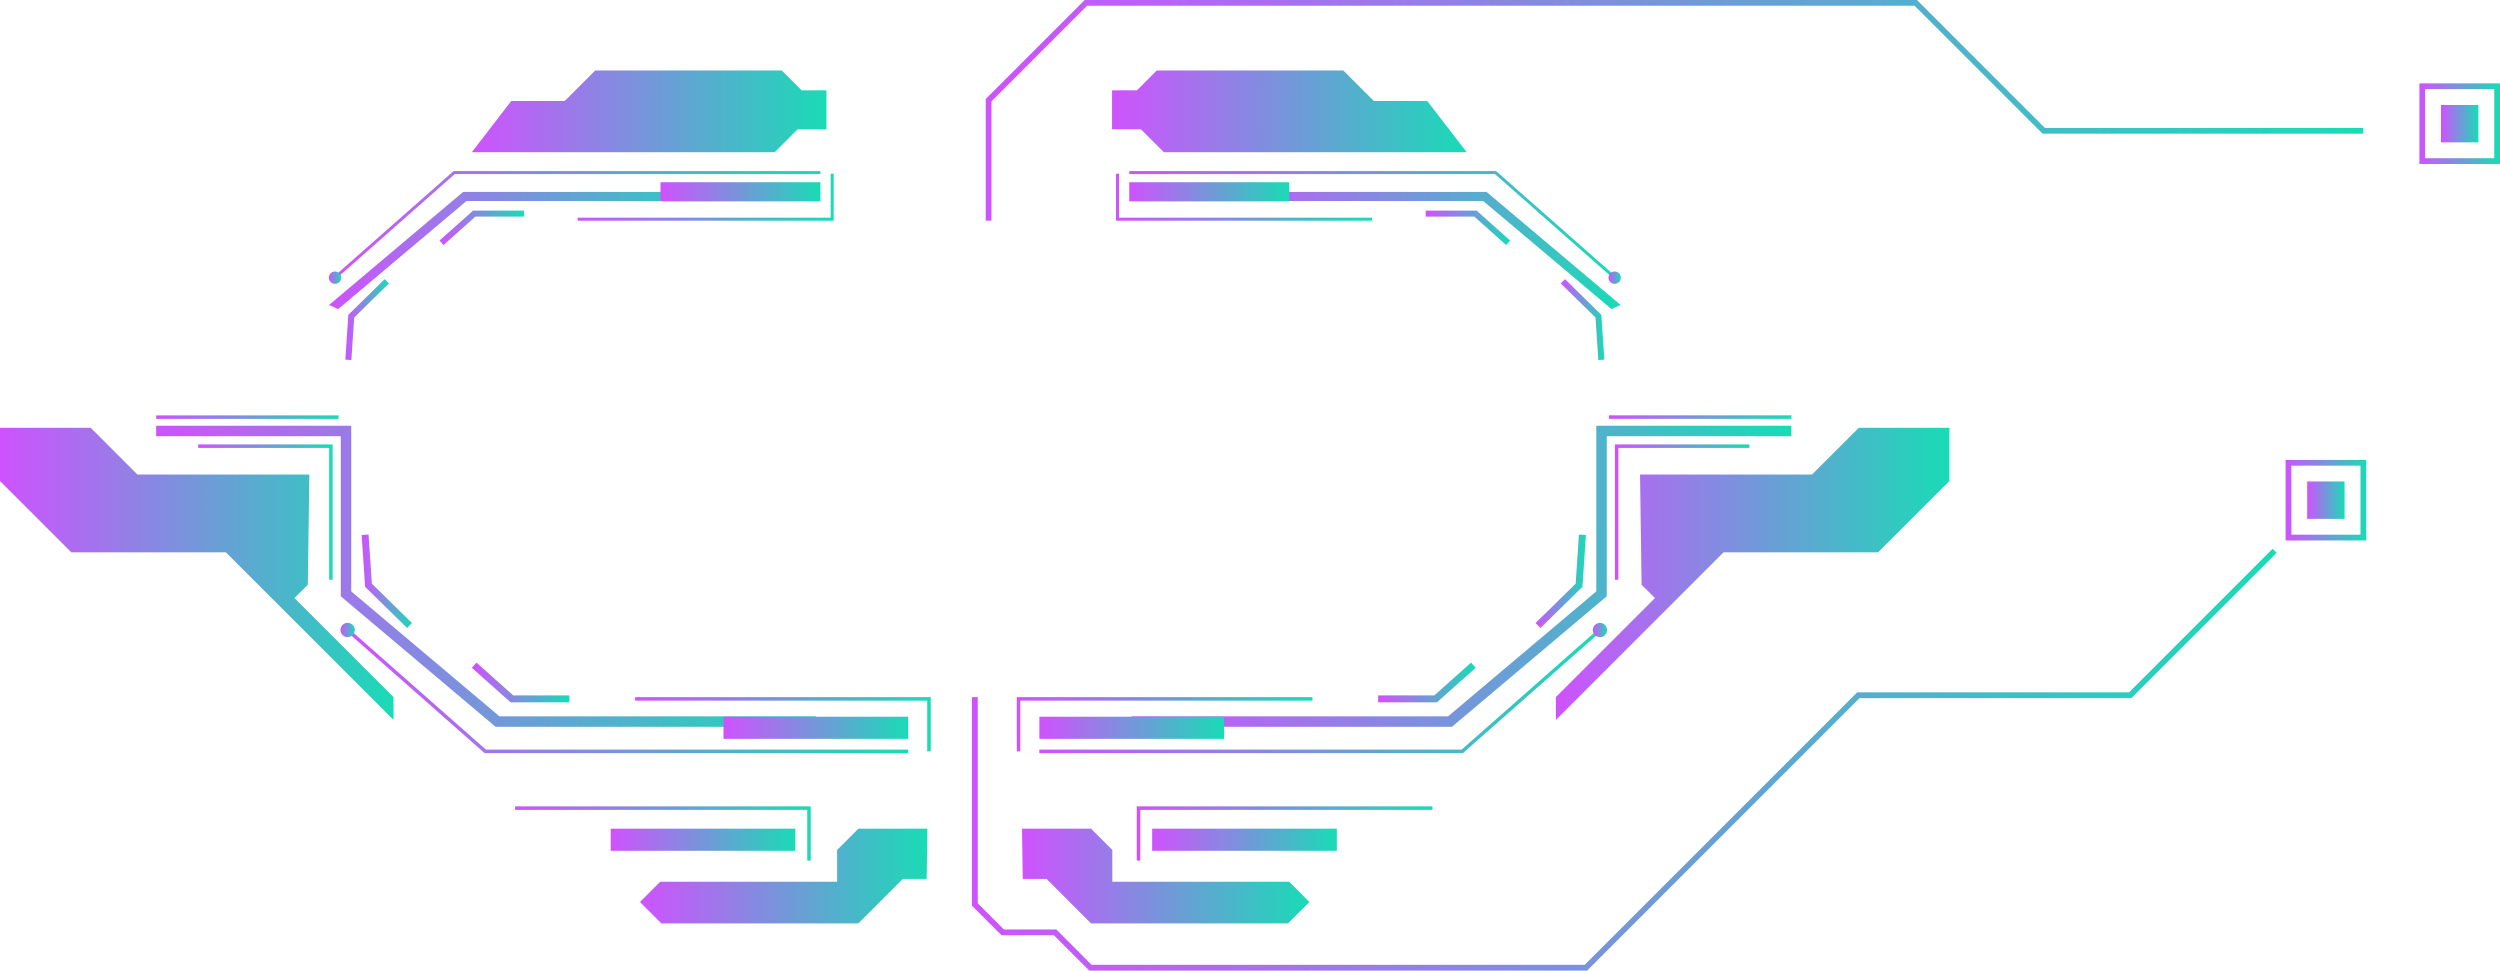<svg xmlns="http://www.w3.org/2000/svg" xmlns:xlink="http://www.w3.org/1999/xlink" viewBox="0 0 498.69 193.61"><defs><style>.cls-1{fill:url(#New_Gradient_Swatch_1);}.cls-2{fill:url(#New_Gradient_Swatch_1-2);}.cls-3{fill:url(#New_Gradient_Swatch_1-3);}.cls-4{fill:url(#New_Gradient_Swatch_1-4);}.cls-5{fill:url(#New_Gradient_Swatch_1-5);}.cls-6{fill:url(#New_Gradient_Swatch_1-6);}.cls-7{fill:url(#New_Gradient_Swatch_1-7);}.cls-8{fill:url(#New_Gradient_Swatch_1-8);}.cls-9{fill:url(#New_Gradient_Swatch_1-9);}.cls-10{fill:url(#New_Gradient_Swatch_1-10);}.cls-11{fill:url(#New_Gradient_Swatch_1-11);}.cls-12{fill:url(#New_Gradient_Swatch_1-12);}.cls-13{fill:url(#New_Gradient_Swatch_1-13);}.cls-14{fill:url(#New_Gradient_Swatch_1-14);}.cls-15{fill:url(#New_Gradient_Swatch_1-15);}.cls-16{fill:url(#New_Gradient_Swatch_1-16);}.cls-17{fill:url(#New_Gradient_Swatch_1-17);}.cls-18{fill:url(#New_Gradient_Swatch_1-18);}.cls-19{fill:url(#New_Gradient_Swatch_1-19);}.cls-20{fill:url(#New_Gradient_Swatch_1-20);}.cls-21{fill:url(#New_Gradient_Swatch_1-21);}.cls-22{fill:url(#New_Gradient_Swatch_1-22);}.cls-23{fill:url(#New_Gradient_Swatch_1-23);}.cls-24{fill:url(#New_Gradient_Swatch_1-24);}.cls-25{fill:url(#New_Gradient_Swatch_1-25);}.cls-26{fill:url(#New_Gradient_Swatch_1-26);}.cls-27{fill:url(#New_Gradient_Swatch_1-27);}.cls-28{fill:url(#New_Gradient_Swatch_1-28);}.cls-29{fill:url(#New_Gradient_Swatch_1-29);}.cls-30{fill:url(#New_Gradient_Swatch_1-30);}.cls-31{fill:url(#New_Gradient_Swatch_1-31);}.cls-32{fill:url(#New_Gradient_Swatch_1-32);}.cls-33{fill:url(#New_Gradient_Swatch_1-33);}.cls-34{fill:url(#New_Gradient_Swatch_1-34);}.cls-35{fill:url(#New_Gradient_Swatch_1-35);}.cls-36{fill:url(#New_Gradient_Swatch_1-36);}.cls-37{fill:url(#New_Gradient_Swatch_1-37);}.cls-38{fill:url(#New_Gradient_Swatch_1-38);}.cls-39{fill:url(#New_Gradient_Swatch_1-39);}.cls-40{fill:url(#New_Gradient_Swatch_1-40);}.cls-41{fill:url(#New_Gradient_Swatch_1-41);}.cls-42{fill:url(#New_Gradient_Swatch_1-42);}.cls-43{fill:url(#New_Gradient_Swatch_1-43);}.cls-44{fill:url(#New_Gradient_Swatch_1-44);}.cls-45{fill:url(#New_Gradient_Swatch_1-45);}.cls-46{fill:url(#New_Gradient_Swatch_1-46);}.cls-47{fill:url(#New_Gradient_Swatch_1-47);}.cls-48{fill:url(#New_Gradient_Swatch_1-48);}.cls-49{fill:url(#New_Gradient_Swatch_1-49);}</style><linearGradient id="New_Gradient_Swatch_1" x1="225.74" y1="114.95" x2="357.33" y2="114.95" gradientUnits="userSpaceOnUse"><stop offset="0" stop-color="#cf52fe"/><stop offset="1" stop-color="#19dbb6"/></linearGradient><linearGradient id="New_Gradient_Swatch_1-2" x1="229.82" y1="167.51" x2="266.67" y2="167.51" gradientTransform="translate(496.49 335.01) rotate(-180)" xlink:href="#New_Gradient_Swatch_1"/><linearGradient id="New_Gradient_Swatch_1-3" x1="207.32" y1="145.17" x2="244.17" y2="145.17" gradientTransform="translate(451.49 290.35) rotate(-180)" xlink:href="#New_Gradient_Swatch_1"/><linearGradient id="New_Gradient_Swatch_1-4" x1="274.91" y1="136.14" x2="294.37" y2="136.14" xlink:href="#New_Gradient_Swatch_1"/><linearGradient id="New_Gradient_Swatch_1-5" x1="306.3" y1="115.95" x2="316.35" y2="115.95" xlink:href="#New_Gradient_Swatch_1"/><linearGradient id="New_Gradient_Swatch_1-6" x1="207.32" y1="137.82" x2="319.38" y2="137.82" xlink:href="#New_Gradient_Swatch_1"/><linearGradient id="New_Gradient_Swatch_1-7" x1="317.73" y1="125.67" x2="320.57" y2="125.67" xlink:href="#New_Gradient_Swatch_1"/><linearGradient id="New_Gradient_Swatch_1-8" x1="322.14" y1="102.15" x2="348.96" y2="102.15" xlink:href="#New_Gradient_Swatch_1"/><linearGradient id="New_Gradient_Swatch_1-9" x1="320.95" y1="83.21" x2="357.33" y2="83.21" gradientTransform="translate(678.29 166.41) rotate(-180)" xlink:href="#New_Gradient_Swatch_1"/><linearGradient id="New_Gradient_Swatch_1-10" x1="202.83" y1="144.47" x2="261.8" y2="144.47" xlink:href="#New_Gradient_Swatch_1"/><linearGradient id="New_Gradient_Swatch_1-11" x1="226.76" y1="166.26" x2="285.74" y2="166.26" xlink:href="#New_Gradient_Swatch_1"/><linearGradient id="New_Gradient_Swatch_1-12" x1="31.15" y1="114.95" x2="162.74" y2="114.95" xlink:href="#New_Gradient_Swatch_1"/><linearGradient id="New_Gradient_Swatch_1-13" x1="121.82" y1="167.51" x2="158.66" y2="167.51" xlink:href="#New_Gradient_Swatch_1"/><linearGradient id="New_Gradient_Swatch_1-14" x1="144.32" y1="145.17" x2="181.16" y2="145.17" xlink:href="#New_Gradient_Swatch_1"/><linearGradient id="New_Gradient_Swatch_1-15" x1="94.12" y1="136.14" x2="113.58" y2="136.14" xlink:href="#New_Gradient_Swatch_1"/><linearGradient id="New_Gradient_Swatch_1-16" x1="72.14" y1="115.95" x2="82.18" y2="115.95" xlink:href="#New_Gradient_Swatch_1"/><linearGradient id="New_Gradient_Swatch_1-17" x1="69.11" y1="137.82" x2="181.16" y2="137.82" xlink:href="#New_Gradient_Swatch_1"/><linearGradient id="New_Gradient_Swatch_1-18" x1="67.92" y1="125.67" x2="70.76" y2="125.67" xlink:href="#New_Gradient_Swatch_1"/><linearGradient id="New_Gradient_Swatch_1-19" x1="39.53" y1="102.15" x2="66.35" y2="102.15" xlink:href="#New_Gradient_Swatch_1"/><linearGradient id="New_Gradient_Swatch_1-20" x1="31.15" y1="83.21" x2="67.53" y2="83.21" xlink:href="#New_Gradient_Swatch_1"/><linearGradient id="New_Gradient_Swatch_1-21" x1="126.69" y1="144.47" x2="185.66" y2="144.47" xlink:href="#New_Gradient_Swatch_1"/><linearGradient id="New_Gradient_Swatch_1-22" x1="102.75" y1="166.26" x2="161.72" y2="166.26" xlink:href="#New_Gradient_Swatch_1"/><linearGradient id="New_Gradient_Swatch_1-23" x1="65.65" y1="49.97" x2="147.7" y2="49.97" xlink:href="#New_Gradient_Swatch_1"/><linearGradient id="New_Gradient_Swatch_1-24" x1="131.75" y1="38.26" x2="163.65" y2="38.26" xlink:href="#New_Gradient_Swatch_1"/><linearGradient id="New_Gradient_Swatch_1-25" x1="68.89" y1="63.75" x2="77.58" y2="63.75" xlink:href="#New_Gradient_Swatch_1"/><linearGradient id="New_Gradient_Swatch_1-26" x1="87.68" y1="45.44" x2="104.53" y2="45.44" xlink:href="#New_Gradient_Swatch_1"/><linearGradient id="New_Gradient_Swatch_1-27" x1="66.63" y1="44.87" x2="163.65" y2="44.87" xlink:href="#New_Gradient_Swatch_1"/><linearGradient id="New_Gradient_Swatch_1-28" x1="65.6" y1="55.39" x2="68.06" y2="55.39" xlink:href="#New_Gradient_Swatch_1"/><linearGradient id="New_Gradient_Swatch_1-29" x1="115.24" y1="39.34" x2="166.3" y2="39.34" xlink:href="#New_Gradient_Swatch_1"/><linearGradient id="New_Gradient_Swatch_1-30" x1="241.22" y1="49.97" x2="323.27" y2="49.97" xlink:href="#New_Gradient_Swatch_1"/><linearGradient id="New_Gradient_Swatch_1-31" x1="225.27" y1="38.26" x2="257.16" y2="38.26" gradientTransform="translate(482.43 76.52) rotate(-180)" xlink:href="#New_Gradient_Swatch_1"/><linearGradient id="New_Gradient_Swatch_1-32" x1="311.34" y1="63.75" x2="320.03" y2="63.75" xlink:href="#New_Gradient_Swatch_1"/><linearGradient id="New_Gradient_Swatch_1-33" x1="284.39" y1="45.44" x2="301.24" y2="45.44" xlink:href="#New_Gradient_Swatch_1"/><linearGradient id="New_Gradient_Swatch_1-34" x1="225.27" y1="44.87" x2="322.29" y2="44.87" xlink:href="#New_Gradient_Swatch_1"/><linearGradient id="New_Gradient_Swatch_1-35" x1="320.86" y1="55.39" x2="323.32" y2="55.39" xlink:href="#New_Gradient_Swatch_1"/><linearGradient id="New_Gradient_Swatch_1-36" x1="325.5" y1="79.81" x2="326.11" y2="79.81" xlink:href="#New_Gradient_Swatch_1"/><linearGradient id="New_Gradient_Swatch_1-37" x1="222.62" y1="39.34" x2="273.68" y2="39.34" xlink:href="#New_Gradient_Swatch_1"/><linearGradient id="New_Gradient_Swatch_1-38" x1="310.36" y1="114.48" x2="388.86" y2="114.48" xlink:href="#New_Gradient_Swatch_1"/><linearGradient id="New_Gradient_Swatch_1-39" x1="203.87" y1="174.74" x2="261.2" y2="174.74" xlink:href="#New_Gradient_Swatch_1"/><linearGradient id="New_Gradient_Swatch_1-40" x1="0" y1="114.48" x2="78.5" y2="114.48" xlink:href="#New_Gradient_Swatch_1"/><linearGradient id="New_Gradient_Swatch_1-41" x1="127.66" y1="174.74" x2="184.99" y2="174.74" xlink:href="#New_Gradient_Swatch_1"/><linearGradient id="New_Gradient_Swatch_1-42" x1="94.12" y1="22.21" x2="164.86" y2="22.21" xlink:href="#New_Gradient_Swatch_1"/><linearGradient id="New_Gradient_Swatch_1-43" x1="221.83" y1="22.21" x2="292.57" y2="22.21" xlink:href="#New_Gradient_Swatch_1"/><linearGradient id="New_Gradient_Swatch_1-44" x1="196.62" y1="22.01" x2="471.42" y2="22.01" xlink:href="#New_Gradient_Swatch_1"/><linearGradient id="New_Gradient_Swatch_1-45" x1="486.92" y1="24.67" x2="494.38" y2="24.67" xlink:href="#New_Gradient_Swatch_1"/><linearGradient id="New_Gradient_Swatch_1-46" x1="482.62" y1="24.67" x2="498.69" y2="24.67" xlink:href="#New_Gradient_Swatch_1"/><linearGradient id="New_Gradient_Swatch_1-47" x1="460.23" y1="99.77" x2="467.69" y2="99.77" xlink:href="#New_Gradient_Swatch_1"/><linearGradient id="New_Gradient_Swatch_1-48" x1="455.92" y1="99.77" x2="471.99" y2="99.77" xlink:href="#New_Gradient_Swatch_1"/><linearGradient id="New_Gradient_Swatch_1-49" x1="193.89" y1="151.54" x2="454.14" y2="151.54" xlink:href="#New_Gradient_Swatch_1"/></defs><title>header_title_purple_green</title><g id="Layer_2" data-name="Layer 2"><g id="Layer_1-2" data-name="Layer 1"><polygon class="cls-1" points="318.42 84.92 357.33 84.92 357.33 87.01 320.51 87.01 320.51 118.94 320.14 119.25 289.63 144.98 225.74 144.98 225.74 142.89 288.86 142.89 318.42 117.97 318.42 84.92"/><rect class="cls-2" x="229.82" y="165.3" width="36.84" height="4.41" transform="translate(496.49 335.01) rotate(180)"/><rect class="cls-3" x="207.32" y="142.97" width="36.84" height="4.41" transform="translate(451.49 290.35) rotate(180)"/><polygon class="cls-4" points="293.44 132.17 294.37 133.21 286.64 140.1 274.91 140.1 274.91 138.72 286.11 138.72 293.44 132.17"/><polygon class="cls-5" points="314.96 106.63 316.35 106.72 315.66 117.06 307.28 125.27 306.3 124.28 314.31 116.43 314.96 106.63"/><polygon class="cls-6" points="318.92 125.41 319.38 125.93 291.82 150.23 207.32 150.23 207.32 149.53 291.56 149.53 318.92 125.41"/><path class="cls-7" d="M320.57,125.67a1.42,1.42,0,1,1-1.42-1.42A1.43,1.43,0,0,1,320.57,125.67Z"/><polygon class="cls-8" points="322.14 88.65 348.96 88.65 348.96 89.35 322.83 89.35 322.83 115.65 322.14 115.65 322.14 88.65"/><rect class="cls-9" x="320.95" y="82.86" width="36.38" height="0.7" transform="translate(678.29 166.41) rotate(180)"/><polygon class="cls-10" points="202.83 139.06 261.8 139.06 261.8 139.76 203.52 139.76 203.52 149.88 202.83 149.88 202.83 139.06"/><polygon class="cls-11" points="226.76 160.85 285.74 160.85 285.74 161.55 227.46 161.55 227.46 171.67 226.76 171.67 226.76 160.85"/><polygon class="cls-12" points="70.06 84.92 31.15 84.92 31.15 87.01 67.98 87.01 67.98 118.94 68.34 119.25 98.86 144.98 162.74 144.98 162.74 142.89 99.63 142.89 70.06 117.97 70.06 84.92"/><rect class="cls-13" x="121.82" y="165.3" width="36.84" height="4.41"/><rect class="cls-14" x="144.32" y="142.97" width="36.84" height="4.41"/><polygon class="cls-15" points="95.04 132.17 94.12 133.21 101.85 140.1 113.58 140.1 113.58 138.72 102.38 138.72 95.04 132.17"/><polygon class="cls-16" points="73.52 106.63 72.14 106.72 72.83 117.06 81.21 125.27 82.18 124.28 74.18 116.43 73.52 106.63"/><polygon class="cls-17" points="69.57 125.41 69.11 125.93 96.67 150.23 181.16 150.23 181.16 149.53 96.93 149.53 69.57 125.41"/><path class="cls-18" d="M67.92,125.67a1.42,1.42,0,1,0,1.42-1.42A1.42,1.42,0,0,0,67.92,125.67Z"/><polygon class="cls-19" points="66.35 88.65 39.53 88.65 39.53 89.35 65.66 89.35 65.66 115.65 66.35 115.65 66.35 88.65"/><rect class="cls-20" x="31.15" y="82.86" width="36.38" height="0.7"/><polygon class="cls-21" points="185.66 139.06 126.69 139.06 126.69 139.76 184.96 139.76 184.96 149.88 185.66 149.88 185.66 139.06"/><polygon class="cls-22" points="161.72 160.85 102.75 160.85 102.75 161.55 161.03 161.55 161.03 171.67 161.72 171.67 161.72 160.85"/><polyline class="cls-23" points="65.65 60.83 65.97 60.56 92.39 38.28 147.7 38.28 147.7 40.09 93.06 40.09 67.46 61.66"/><rect class="cls-24" x="131.75" y="36.35" width="31.9" height="3.82"/><polygon class="cls-25" points="70.09 71.82 68.89 71.74 69.48 62.8 76.74 55.68 77.58 56.54 70.66 63.33 70.09 71.82"/><polygon class="cls-26" points="88.48 48.88 87.68 47.98 94.37 42.01 104.53 42.01 104.53 43.21 94.83 43.21 88.48 48.88"/><polygon class="cls-27" points="67.03 55.61 66.63 55.16 90.49 34.12 163.65 34.12 163.65 34.72 90.72 34.72 67.03 55.61"/><path class="cls-28" d="M65.6,55.39a1.23,1.23,0,1,1,1.23,1.23A1.23,1.23,0,0,1,65.6,55.39Z"/><polygon class="cls-29" points="166.3 44.02 115.24 44.02 115.24 43.42 165.7 43.42 165.7 34.65 166.3 34.65 166.3 44.02"/><polyline class="cls-30" points="323.27 60.83 322.95 60.56 296.53 38.28 241.22 38.28 241.22 40.09 295.86 40.09 321.46 61.66"/><rect class="cls-31" x="225.27" y="36.35" width="31.9" height="3.82" transform="translate(482.43 76.52) rotate(180)"/><polygon class="cls-32" points="318.83 71.82 320.03 71.74 319.43 62.8 312.18 55.68 311.33 56.54 318.26 63.33 318.83 71.82"/><polygon class="cls-33" points="300.44 48.88 301.24 47.98 294.55 42.01 284.39 42.01 284.39 43.21 294.09 43.21 300.44 48.88"/><polygon class="cls-34" points="321.89 55.61 322.29 55.16 298.43 34.12 225.26 34.12 225.26 34.72 298.2 34.72 321.89 55.61"/><path class="cls-35" d="M323.32,55.39a1.23,1.23,0,1,0-1.23,1.23A1.23,1.23,0,0,0,323.32,55.39Z"/><line class="cls-36" x1="326.11" y1="79.81" x2="325.5" y2="79.81"/><polygon class="cls-37" points="222.62 44.02 273.68 44.02 273.68 43.42 223.22 43.42 223.22 34.65 222.62 34.65 222.62 44.02"/><polygon class="cls-38" points="327.15 94.66 361.45 94.66 370.77 85.34 388.86 85.34 388.86 95.95 374.63 110.18 343.8 110.18 310.36 143.62 310.36 139.06 330.12 119.3 327.46 116.64 327.15 94.66"/><polygon class="cls-39" points="203.87 165.3 217.63 165.3 221.88 169.55 221.88 175.89 257.17 175.89 261.2 179.93 256.94 184.19 217.63 184.19 208.78 175.33 204.01 175.33 203.87 165.3"/><polygon class="cls-40" points="61.71 94.66 27.41 94.66 18.09 85.34 0 85.34 0 95.95 14.23 110.18 45.06 110.18 78.5 143.62 78.5 139.06 58.74 119.3 61.4 116.64 61.71 94.66"/><polygon class="cls-41" points="184.99 165.3 171.23 165.3 166.98 169.55 166.98 175.89 131.7 175.89 127.66 179.93 131.92 184.19 171.23 184.19 180.09 175.33 184.85 175.33 184.99 165.3"/><polygon class="cls-42" points="94.12 30.36 154.53 30.36 159.1 25.8 164.86 25.8 164.86 18.02 159.9 18.02 155.94 14.06 118.73 14.06 112.64 20.15 101.98 20.15 94.12 30.36"/><polygon class="cls-43" points="292.57 30.36 232.16 30.36 227.59 25.8 221.83 25.8 221.83 18.02 226.79 18.02 230.75 14.06 267.96 14.06 274.05 20.15 284.71 20.15 292.57 30.36"/><polygon class="cls-44" points="197.77 44.02 196.63 44.02 196.63 19.74 216.37 0 382.39 0 407.91 25.52 471.42 25.52 471.42 26.66 407.44 26.66 381.92 1.15 216.84 1.15 197.77 20.22 197.77 44.02"/><rect class="cls-45" x="486.92" y="20.94" width="7.46" height="7.46"/><path class="cls-46" d="M498.69,32.71H482.62V16.63h16.07Zm-14.93-1.15h13.78V17.78H483.76Z"/><rect class="cls-47" x="460.23" y="96.04" width="7.46" height="7.46"/><path class="cls-48" d="M472,107.81H455.92V91.74H472Zm-14.92-1.15h13.78V92.89H457.07Z"/><polygon class="cls-49" points="316.59 193.61 217.28 193.61 210.23 186.56 199.78 186.56 193.89 180.67 193.89 139.06 195.04 139.06 195.04 180.19 200.26 185.41 210.71 185.41 217.75 192.46 316.11 192.46 370.46 138.11 424.69 138.11 453.33 109.47 454.14 110.28 425.16 139.26 370.93 139.26 316.59 193.61"/></g></g></svg>